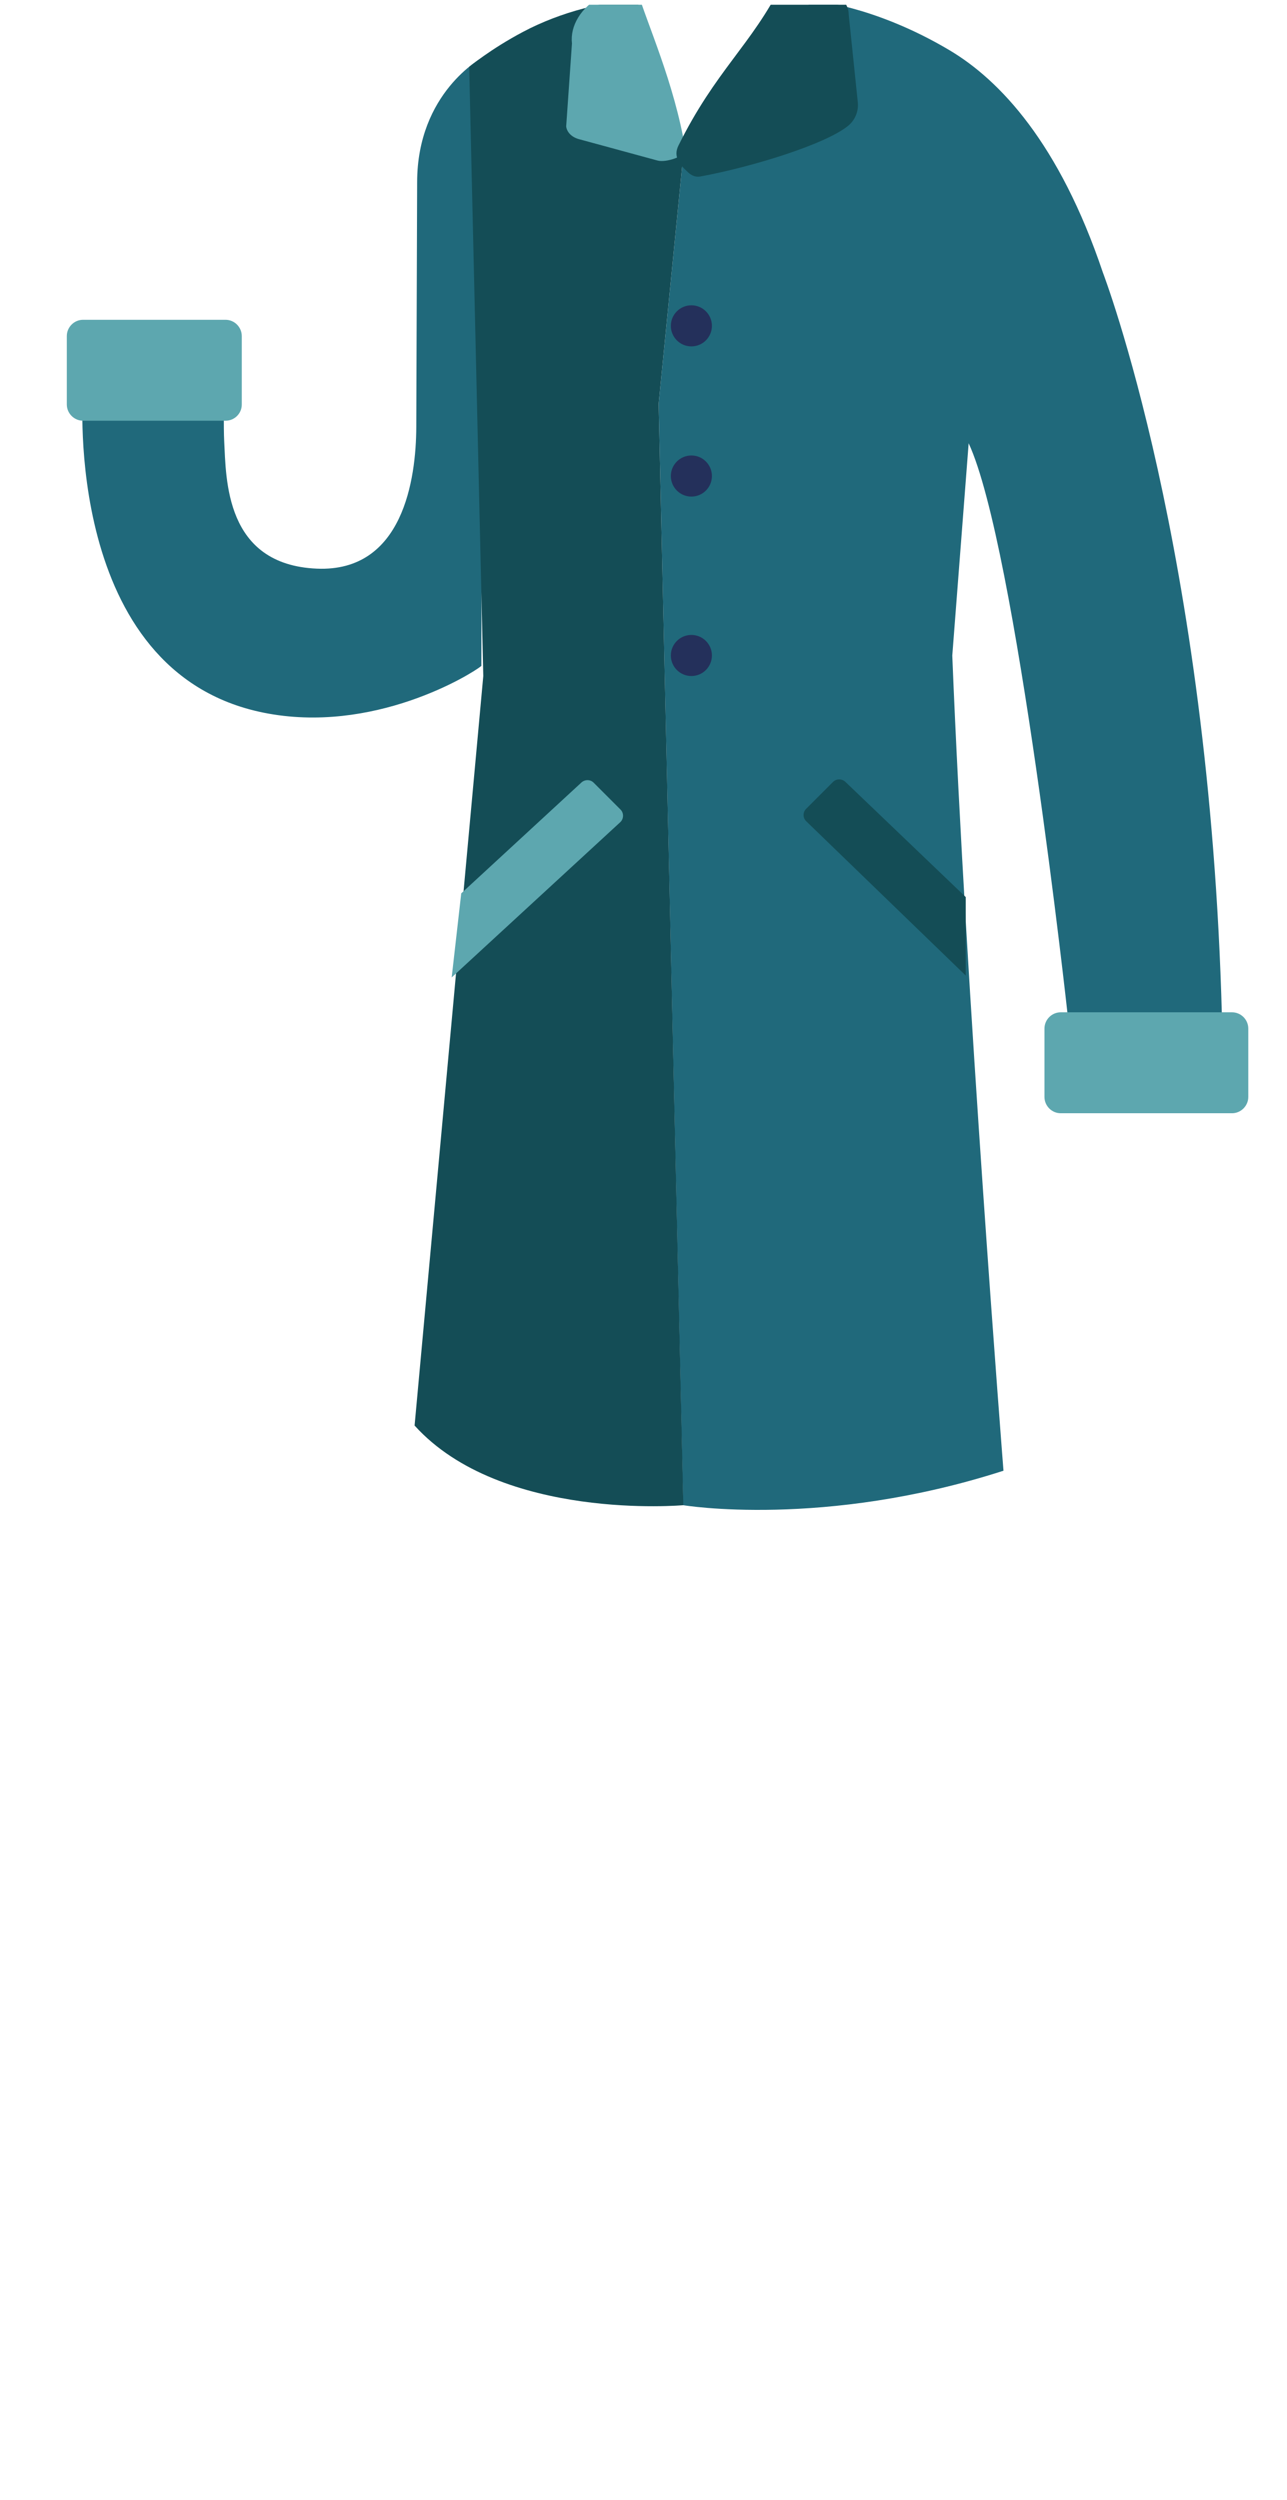 <svg width="136" height="264" viewBox="0 0 136 264" fill="none" xmlns="http://www.w3.org/2000/svg">
<g clip-path="url(#clip0_334_1610)">
<path d="M116.54 28.77C111.94 15.11 105.65 8.46 100.33 5.3C92.26 0.51 85.82 0.06 85.82 0.06L72.14 17.01L69.6 42.64L72.19 158.95C72.19 158.95 87.04 161.43 106.04 155.31C106.04 155.31 102.05 104.69 100.63 69.23L102.36 46.81C107.4 57.66 112.83 107.25 112.83 107.25H129.12C127.81 58.06 116.54 28.77 116.54 28.77Z" fill="#20697B"/>
<path d="M50.96 6.09C50.96 6.09 44.08 9.75 44.08 19.26L43.99 45.09C43.97 50.61 42.58 60.43 33.49 60.05C23.76 59.64 23.9 50.59 23.69 46.55C23.62 45.27 23.66 41.51 23.66 41.51H8.76C8.76 41.51 6.62 70.93 27.8 75.25C39.43 77.62 49.84 71.18 50.87 70.32L50.96 6.09Z" fill="#20697B"/>
<path d="M72.14 17.01L69.84 12.14L67.37 0.06C64.13 0.06 59.3 1.22 55.26 3.37C51.84 5.18 49.58 7.06 49.58 7.06L51.07 71.39L43.81 150.54C52.97 160.67 72.21 158.95 72.21 158.95L69.6 42.64L72.14 17.01Z" fill="#144D56"/>
<path d="M23.84 44.43H8.78C7.83 44.43 7.06 43.65 7.06 42.71V35.49C7.06 34.54 7.84 33.77 8.78 33.77H23.83C24.78 33.77 25.55 34.55 25.55 35.49V42.71C25.56 43.66 24.78 44.43 23.84 44.43Z" fill="#5DA7AF"/>
<path d="M65.56 86.81L47.73 103.22L48.74 94.34L61.4 82.67C61.78 82.29 62.39 82.29 62.75 82.67L65.56 85.48C65.93 85.83 65.93 86.45 65.56 86.81Z" fill="#5DA7AF"/>
<path d="M73.06 52.44C74.259 52.44 75.23 51.468 75.23 50.27C75.23 49.072 74.259 48.1 73.06 48.1C71.862 48.1 70.89 49.072 70.89 50.27C70.89 51.468 71.862 52.44 73.06 52.44Z" fill="#24305B"/>
<path d="M73.06 71.39C74.259 71.39 75.23 70.418 75.23 69.22C75.23 68.022 74.259 67.05 73.06 67.05C71.862 67.05 70.89 68.022 70.89 69.22C70.89 70.418 71.862 71.39 73.06 71.39Z" fill="#24305B"/>
<path d="M73.06 36.58C74.259 36.58 75.23 35.608 75.23 34.41C75.23 33.212 74.259 32.24 73.06 32.24C71.862 32.24 70.89 33.212 70.89 34.41C70.89 35.608 71.862 36.58 73.06 36.58Z" fill="#24305B"/>
<path d="M67.39 -0.87C68.28 2.27 71.28 8.77 72.42 15.77C72.54 16.49 70.36 17.21 69.47 16.95L61.16 14.69C60.41 14.48 59.9 13.96 59.83 13.35L60.44 4.6C60.23 2.7 61.4 0.8 63.5 -0.39L65.28 -1.4C66.08 -1.85 67.19 -1.58 67.39 -0.87Z" fill="#5DA7AF"/>
<path d="M72.71 18.2C71.78 17.35 71.13 16.52 71.69 15.38C75.59 7.48 79.44 4.71 82.62 -1.67L82.78 -1.99C83.46 -3.2 89.71 -1.27 89.68 1.49L90.65 10.85C90.73 11.78 90.35 12.69 89.62 13.29C87.25 15.22 79.54 17.62 73.99 18.64C73.49 18.73 73.06 18.52 72.71 18.2Z" fill="#144D56"/>
<path d="M102.05 94.73V103.02L85.2 86.73C84.82 86.37 84.82 85.76 85.2 85.4L88.01 82.59C88.37 82.21 88.98 82.21 89.36 82.59L102.05 94.73Z" fill="#144D56"/>
<path d="M130.19 117.56H112.09C111.14 117.56 110.37 116.78 110.37 115.84V108.62C110.37 107.67 111.15 106.9 112.09 106.9H130.19C131.14 106.9 131.91 107.68 131.91 108.62V115.84C131.91 116.78 131.13 117.56 130.19 117.56Z" fill="#5DA7AF"/>
</g>
<defs>
<clipPath id="clip0_334_1610">
<rect width="136" height="263" fill="white" transform="translate(0 0.5)"/>
</clipPath>
</defs>
</svg>

